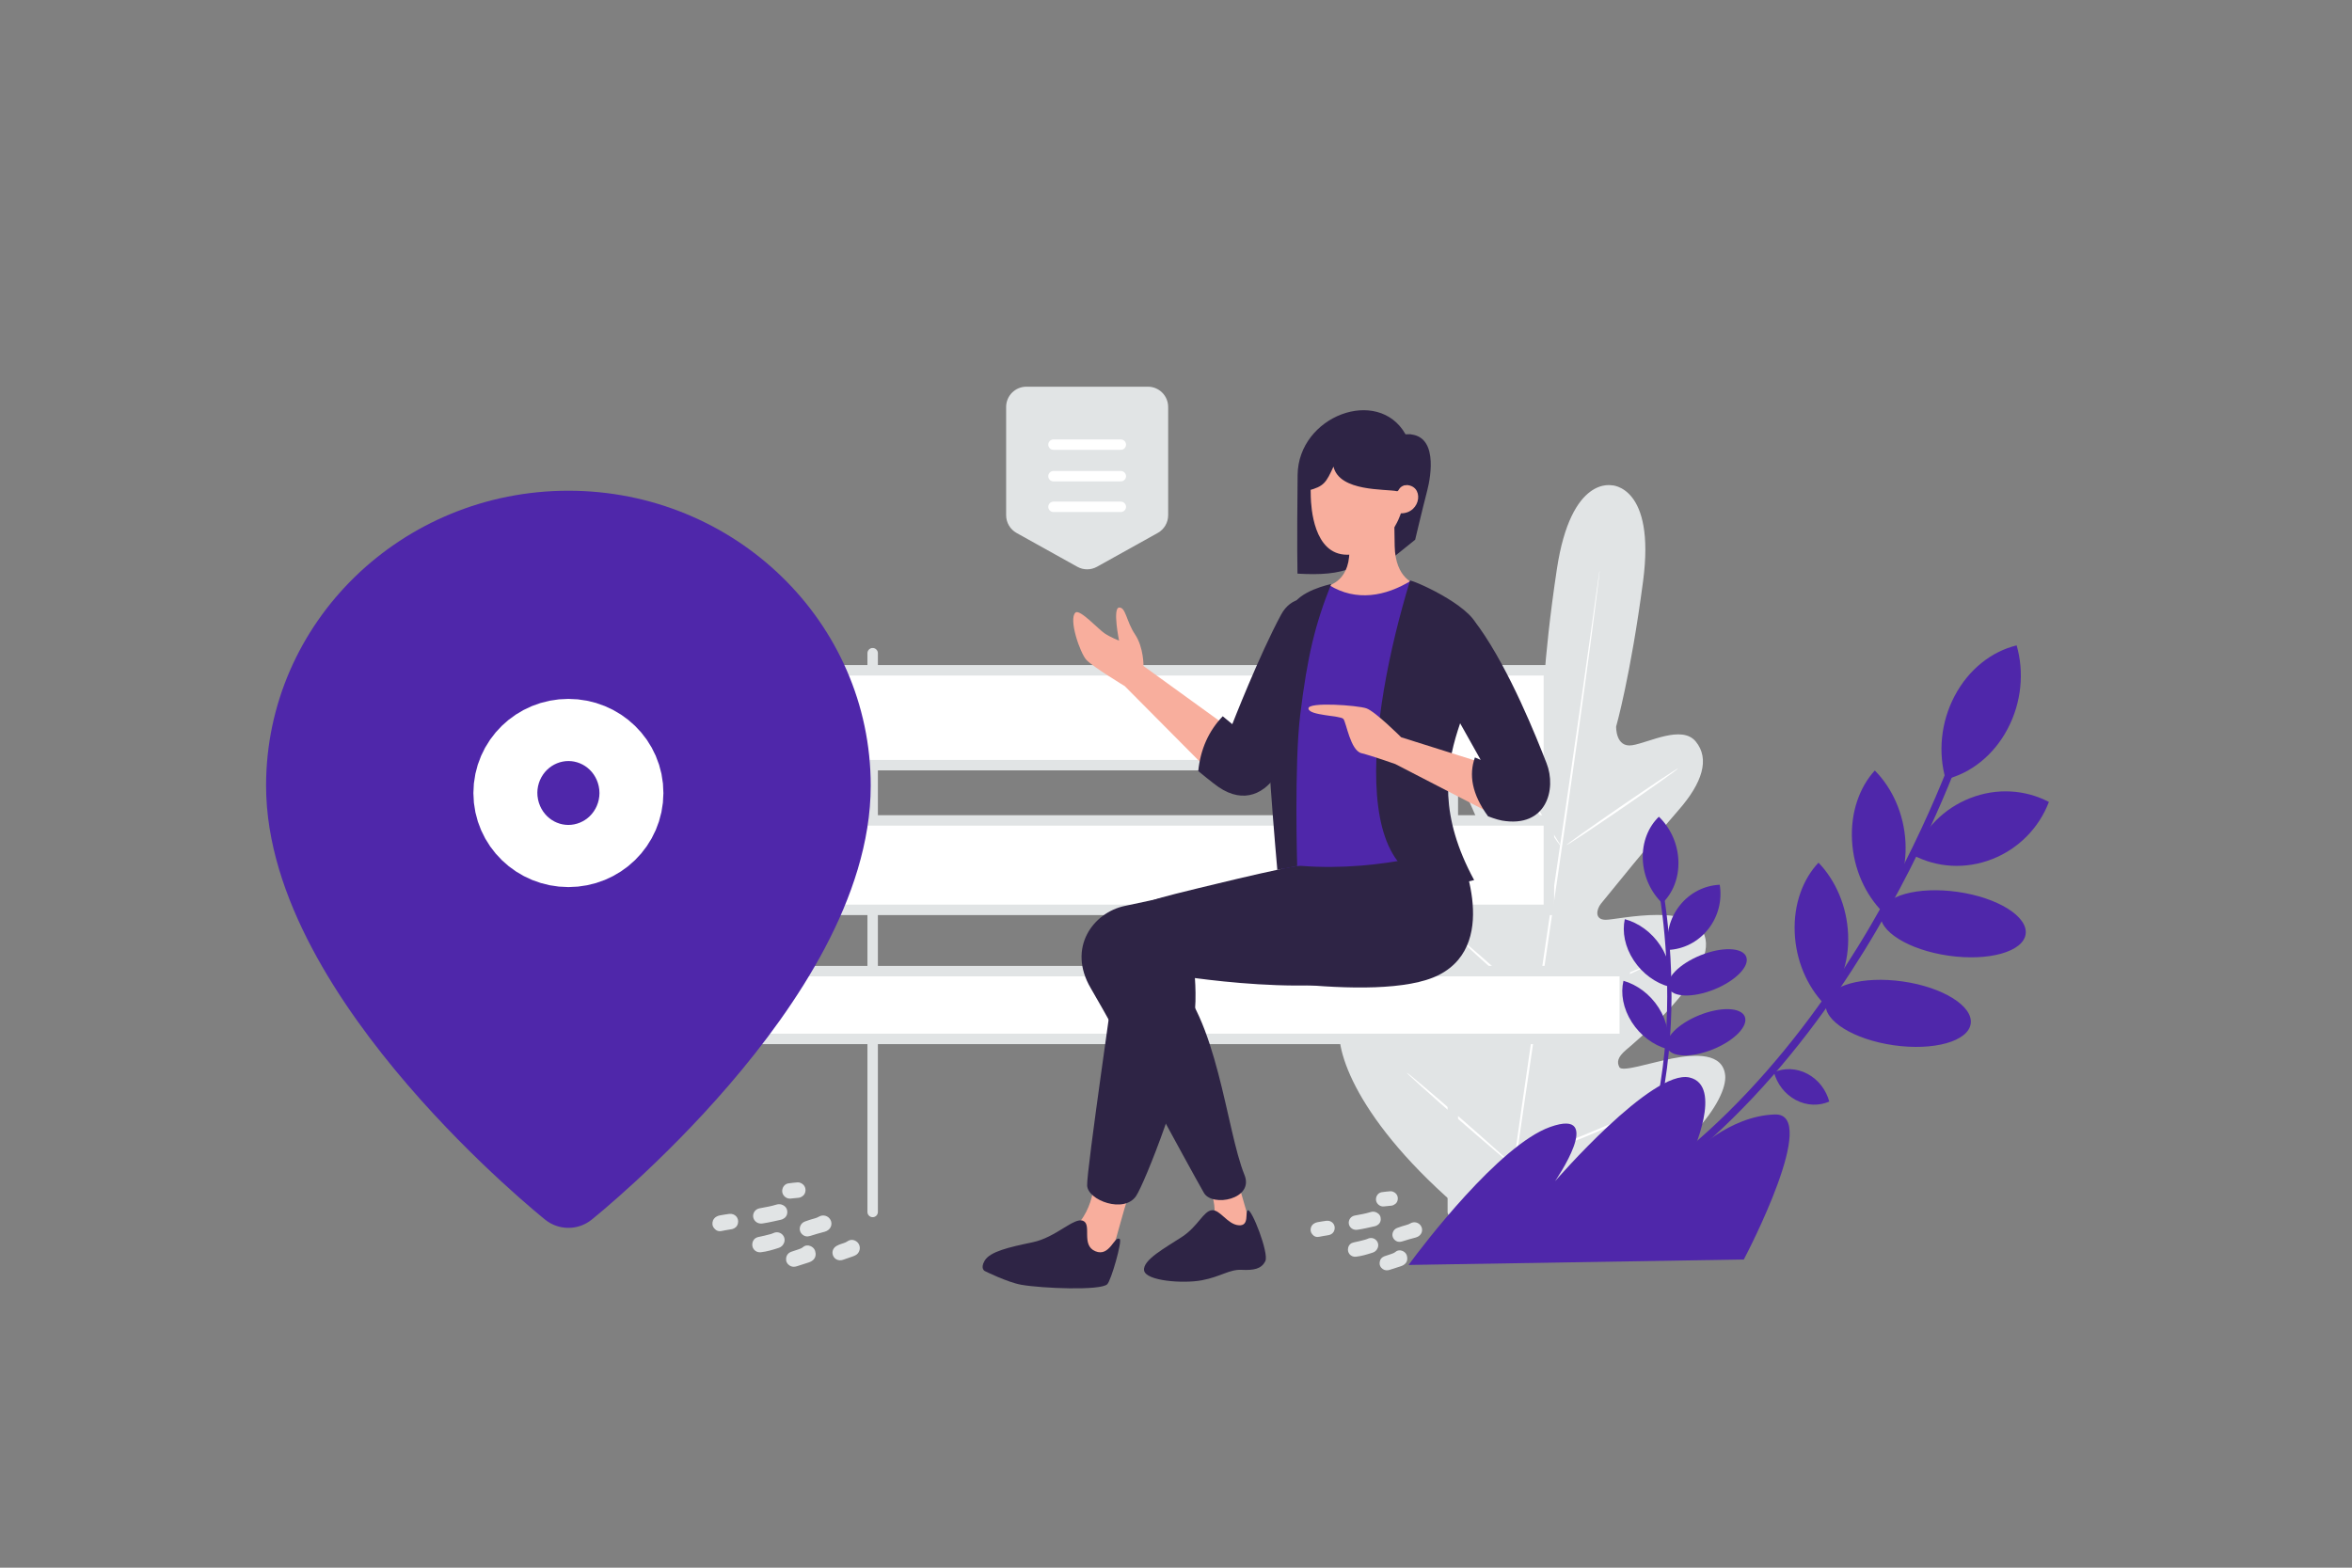 <svg width="900" height="600" viewBox="0 0 900 600" fill="none" xmlns="http://www.w3.org/2000/svg">
<rect x="0" y="0" width="900" height="600" fill="#808080" stroke="none"/>
<g clip-path="url(#clip0_1235_22961)">
<path d="M617.068 185.808C617.068 185.808 601.195 181.548 595.723 217.937C590.251 254.325 590.212 274.258 590.212 274.258C590.212 274.258 588.202 282.17 582.301 279.4C576.4 276.629 566.244 266.597 559.356 271.306C552.216 276.194 552.561 285.865 558.38 298.31C564.198 310.755 575.943 338.464 576.997 340.982C578.036 343.441 577.821 347.66 573.5 346.413C569.178 345.166 541.455 329.397 534.765 342.994C528.061 356.594 549.973 388.589 552.298 392.127C554.623 395.666 554.425 397.586 552.902 399.165C551.379 400.744 542.555 394.564 534.491 390.395C526.428 386.226 516.338 382.822 513.131 390.992C509.924 399.161 517.061 426.269 556.685 460.939L576.095 475.802L598.926 466.758C646.6 444.426 660.973 420.352 660.151 411.616C659.33 402.88 648.697 403.356 639.788 405.126C630.879 406.896 620.69 410.386 619.664 408.445C618.638 406.505 618.969 404.612 622.185 401.852C625.401 399.091 655.314 374.43 652.642 359.496C649.974 344.578 618.967 352.047 614.47 352.034C609.976 352.035 610.949 347.929 612.623 345.851C614.334 343.731 633.309 320.355 642.34 310.007C651.376 299.674 654.384 290.466 648.877 283.793C643.574 277.349 631.025 284.193 624.591 285.221C618.157 286.249 618.42 278.076 618.42 278.076C618.42 278.076 623.918 258.912 628.732 222.431C633.546 185.95 616.714 185.728 616.714 185.728" fill="#E1E4E5"/>
<path d="M575.69 470.687C579.321 443.906 584.658 406.953 590.704 366.153C596.74 325.373 602.162 288.444 605.957 261.682C607.838 248.329 609.354 237.511 610.411 229.997C610.934 226.281 611.345 223.385 611.63 221.379C611.77 220.423 611.887 219.68 611.963 219.137C612.051 218.639 612.106 218.371 612.106 218.371C612.106 218.371 612.095 218.627 612.045 219.147C611.983 219.686 611.9 220.436 611.793 221.398C611.542 223.412 611.179 226.31 610.723 230.04C609.788 237.537 608.358 248.38 606.533 261.765C602.902 288.546 597.561 325.485 591.529 366.28C585.498 407.076 580.061 444.009 576.281 470.767" fill="white"/>
<path d="M573.004 285.925C573.059 285.894 573.442 286.377 574.132 287.3C574.819 288.208 575.764 289.552 576.909 291.224C579.201 294.581 582.25 299.287 585.516 304.567C588.695 309.76 591.585 314.46 593.807 318.09C594.805 319.689 595.644 321.047 596.341 322.174C596.947 323.135 597.253 323.686 597.198 323.716C597.143 323.747 596.745 323.268 596.059 322.36C595.114 321.064 594.197 319.748 593.308 318.413C591.042 315.033 588.059 310.278 584.811 305.009L576.428 291.558C575.43 289.959 574.577 288.605 573.88 287.478C573.27 286.502 572.964 285.951 573.004 285.925ZM599.457 323.412C599.328 323.225 608.762 316.504 620.538 308.427C632.311 300.336 641.972 293.933 642.101 294.12C642.231 294.307 632.793 301.014 621.02 309.105C609.233 317.2 599.586 323.599 599.457 323.412ZM587.366 385.642C587.35 385.583 587.954 385.358 589.038 384.972C590.302 384.555 591.858 384.043 593.687 383.426C597.61 382.122 603.036 380.288 608.942 378.057C614.851 375.84 620.135 373.649 623.96 372.039C625.738 371.294 627.244 370.653 628.481 370.131C629.548 369.687 630.157 369.477 630.183 369.517C630.214 369.572 629.648 369.882 628.623 370.426C627.164 371.175 625.689 371.891 624.199 372.576C619.294 374.848 614.306 376.934 609.244 378.83C604.182 380.732 599.053 382.449 593.867 383.979C591.871 384.561 590.247 384.997 589.135 385.279C588.009 385.564 587.381 385.701 587.366 385.642ZM555.985 356.991C556.021 356.95 556.494 357.298 557.34 357.973C558.171 358.653 559.355 359.648 560.811 360.888C563.726 363.383 567.711 366.856 572.073 370.735C575.804 374.046 579.506 377.39 583.179 380.766C584.588 382.066 585.71 383.126 586.483 383.884C587.252 384.628 587.656 385.073 587.62 385.115C587.583 385.156 587.11 384.808 586.265 384.133C585.434 383.453 584.249 382.457 582.794 381.218C579.01 377.97 575.255 374.688 571.531 371.371C567.169 367.492 563.242 363.939 560.44 361.336C559.032 360.036 557.909 358.976 557.136 358.218C556.353 357.478 555.934 357.037 555.985 356.991ZM538.329 410.569C538.366 410.528 538.978 410.981 540.049 411.849C541.23 412.83 542.734 414.073 544.512 415.574C549.385 419.711 554.227 423.883 559.038 428.091C564.678 433.02 569.759 437.513 573.407 440.792C575.124 442.358 576.57 443.679 577.703 444.72C578.698 445.657 579.241 446.207 579.204 446.249C579.168 446.29 578.556 445.837 577.485 444.969C576.304 443.988 574.8 442.745 573.021 441.244C568.149 437.107 563.307 432.935 558.496 428.727C553.678 424.525 548.889 420.291 544.127 416.026C542.692 414.719 541.26 413.41 539.831 412.097C538.821 411.165 538.293 410.611 538.329 410.569ZM578.46 445.119C578.444 445.06 579.199 444.747 580.562 444.224C582.087 443.657 584.043 442.927 586.39 442.061C591.309 440.221 598.11 437.67 605.526 434.639C611.864 432.054 618.16 429.365 624.41 426.573C626.308 425.74 628.204 424.899 630.096 424.052C631.443 423.47 632.198 423.157 632.228 423.212C632.259 423.267 631.543 423.664 630.238 424.346C628.392 425.302 626.529 426.223 624.649 427.11C618.463 430.06 612.192 432.827 605.843 435.408C599.495 437.996 593.073 440.397 586.585 442.61C584.089 443.453 582.065 444.106 580.659 444.53C579.269 444.95 578.486 445.16 578.46 445.119Z" fill="white"/>
<path d="M333.928 463.853V250M555.928 463.853V250" stroke="#E1E4E5" stroke-width="4" stroke-linecap="round" stroke-linejoin="round"/>
<path fill-rule="evenodd" clip-rule="evenodd" d="M297.047 348.23H592.687V314H297.047V348.23ZM297.047 292.847H592.687V256.543H297.047V292.847Z" fill="white" stroke="#E1E4E5" stroke-width="4"/>
<path fill-rule="evenodd" clip-rule="evenodd" d="M268 397.618H621.733V371.684H268V397.618Z" fill="white"/>
<path fill-rule="evenodd" clip-rule="evenodd" d="M268 397.618H621.733V371.684H268V397.618Z" fill="white" stroke="#E1E4E5" stroke-width="4"/>
<path fill-rule="evenodd" clip-rule="evenodd" d="M461.328 450.714C461.328 450.714 468.161 464.515 462.56 468.864C456.95 473.213 442.132 481.364 442.132 481.364L481.39 478.897L472.663 448.799L461.328 450.714Z" fill="#F8AE9D"/>
<path fill-rule="evenodd" clip-rule="evenodd" d="M477.501 463.202C476.265 463.792 478.297 469.337 473.95 468.947C469.605 468.559 466.876 462.827 463.672 463.2C460.466 463.571 458.432 469.343 452.33 473.363C446.23 477.384 437.184 482.179 437.79 486.221C438.396 490.264 452.631 491.346 459.843 490.008C467.054 488.671 470.421 485.772 475.099 486.003C479.778 486.234 482.718 485.661 484.185 482.657C485.651 479.652 478.926 462.522 477.501 463.202ZM520.466 329.081C508.581 329.612 442.433 344.242 430.415 346.728C418.396 349.214 408.236 362.664 417.4 378.238C427.693 395.721 454.251 445.372 460.699 456.565C463.891 462.105 479.992 458.999 476.21 449.7C469.159 432.367 465.885 388.823 447.91 372.946C447.91 372.946 508.36 383.467 534.471 371.416C553.449 362.656 549.155 327.798 520.466 329.081Z" fill="#2E2445"/>
<path fill-rule="evenodd" clip-rule="evenodd" d="M437.558 254.893C437.558 254.893 437.692 247.828 434.309 242.774C430.927 237.72 430.792 232.352 428.232 232.528C425.672 232.704 428.207 245.181 428.207 245.181C428.207 245.181 424.959 243.94 422.625 242.371C420.292 240.801 413.216 233.063 411.562 234.434C408.759 236.77 413.274 249.95 415.734 252.585C418.202 255.221 430.38 262.586 430.38 262.586L466.244 298.716L471.606 279.536L437.558 254.893Z" fill="#F8AE9D"/>
<path fill-rule="evenodd" clip-rule="evenodd" d="M509.292 251.704C503.763 264.527 493.64 288.083 489.467 295.111C484.237 303.912 475.99 307.79 466.334 301.26C464.314 299.894 458.512 295.115 458.512 295.115C459.37 286.75 462.496 279.758 467.883 274.137L471.541 277.164C471.541 277.164 481.917 250.567 490.263 235.159C497.492 221.829 517.707 232.21 509.292 251.704ZM533.187 201.929V213.276L541.519 206.567C541.519 206.567 544.08 195.696 546.163 187.622C547.469 182.558 550.652 165.423 537.84 166.225C527.345 147.725 496.78 159.175 496.537 181.777C496.244 208.962 496.483 219.546 496.483 219.546C513.767 220.538 523.495 218.039 533.187 201.929Z" fill="#2E2445"/>
<path fill-rule="evenodd" clip-rule="evenodd" d="M541.7 223.533C541.7 223.533 533.949 221.713 533.68 209.012C533.411 196.312 533.6 191.977 533.6 191.977L516.526 191.668C516.526 191.668 516.341 205.823 516.338 210.943C516.331 223.391 507.176 224.412 507.176 224.412C507.176 224.412 508.741 234.682 524.211 235.552C536.29 236.233 541.7 223.533 541.7 223.533Z" fill="#F8AE9D"/>
<path fill-rule="evenodd" clip-rule="evenodd" d="M537.58 185.634C545.197 185.339 543.954 196.489 536.042 196.474C536.042 196.474 531.447 212.312 515.492 212.312C502.535 212.312 501.692 193.852 501.574 190.169C501.448 186.243 501.432 173.343 501.432 173.343L537.877 173.326L537.58 185.634Z" fill="#F8AE9D"/>
<path fill-rule="evenodd" clip-rule="evenodd" d="M538.169 185.562C535.013 186.083 535.396 188.173 534.537 187.99C530.179 187.063 512.538 188.286 510.266 178.585C507.44 184.645 506.749 186.135 500.525 187.762V170.002L539.89 166.227C539.89 166.227 539.279 185.378 538.169 185.562Z" fill="#2E2445"/>
<path fill-rule="evenodd" clip-rule="evenodd" d="M539.967 222.234C530.239 228.191 518.994 230.376 508.526 223.906C491.442 257.591 487.185 297.782 491.294 342.204C516.205 352.066 537.142 350.126 554.966 338.854L539.967 222.234Z" fill="#4F27AA"/>
<path fill-rule="evenodd" clip-rule="evenodd" d="M418.743 451.27C418.743 451.27 418.949 467.513 405.565 473.586C392.189 479.658 382.659 479.292 383.872 483.987C385.085 488.682 419.901 488.492 423.153 484.82C425.924 481.697 431.95 452.613 433.609 454.837L418.743 451.27Z" fill="#F8AE9D"/>
<path fill-rule="evenodd" clip-rule="evenodd" d="M428.465 474.209C426.414 472.733 424.689 481.244 419.117 478.877C413.546 476.511 417.939 468.688 414.433 467.245C410.927 465.802 404.156 473.56 395.163 475.445C386.171 477.329 378.87 478.979 376.795 482.479C375.007 485.487 376.795 486.449 376.795 486.449C376.795 486.449 385.452 490.772 390.831 491.724C398.645 493.106 421.231 494.026 423.705 491.506C425.225 489.96 429.49 474.948 428.465 474.209ZM557.704 324.061C557.704 324.061 574.983 360.551 550.701 373.082C527.218 385.199 456.918 370.867 456.918 370.867C456.918 370.867 458.175 380.981 456.918 390.001C453.637 413.56 438.034 452.81 434.733 457.742C430.167 464.562 416.26 459.419 415.999 453.74C415.737 448.061 426.482 375.532 428.116 361.701C429.742 347.87 434.874 345.861 449.865 342.08C453.309 341.211 494.034 331.09 497.765 331.385C529.821 333.92 557.704 324.061 557.704 324.061Z" fill="#2E2445"/>
<path fill-rule="evenodd" clip-rule="evenodd" d="M539.541 222.26C523.431 275.033 513.77 349.852 564.084 336.836C537.357 287.626 573.691 265.478 565.455 240.046C562.64 231.35 539.751 221.577 539.541 222.26ZM509.378 223.535C503.23 238.955 500.275 251.053 497.518 273.686C495.219 292.536 496.37 331.435 496.37 331.435L488.772 332.929C488.772 332.929 483.341 272.832 485.157 265.094C488.204 252.11 490.269 244.523 494.292 232.653C496.509 226.138 509.378 223.535 509.378 223.535Z" fill="#2E2445"/>
<path fill-rule="evenodd" clip-rule="evenodd" d="M536.16 282.173C536.16 282.173 526.241 272.241 522.805 271.088C519.37 269.936 500.553 268.551 500.68 271.155C500.824 273.946 512.933 273.785 514.053 275.158C515.172 276.53 516.729 287.215 520.962 288.268C525.186 289.322 533.942 292.44 533.942 292.44L572.919 312.579L568.767 292.442L536.16 282.173Z" fill="#F8AE9D"/>
<path fill-rule="evenodd" clip-rule="evenodd" d="M566.014 240.119C577.837 256.805 587.931 282.222 591.805 292.132C595.68 302.041 591.772 316.988 574.734 314.053C572.705 313.704 569.406 312.42 569.406 312.42C563.141 303.832 562.042 296.46 564.38 289.895L566.584 290.825C566.584 290.825 549.65 260.81 545.515 252.764C538.608 239.326 555.6 225.417 566.014 240.119Z" fill="#2E2445"/>
<path d="M517.802 470.469C516.786 470.056 516.092 469.036 516.099 467.969C516.099 467.404 516.272 466.852 516.594 466.387C516.916 465.922 517.372 465.567 517.901 465.368C518.2 465.258 518.521 465.203 518.837 465.145C520.727 464.792 522.623 464.474 524.465 463.894C524.86 463.764 525.278 463.717 525.693 463.757C526.107 463.796 526.509 463.921 526.872 464.124C527.89 464.675 528.388 465.555 528.348 466.687C528.306 467.824 527.701 468.643 526.666 469.123C526.471 469.213 526.267 469.28 526.057 469.325C523.893 469.805 521.735 470.32 519.539 470.643C518.938 470.732 518.361 470.701 517.802 470.469ZM527.175 477.628C526.826 478.502 526.169 479.119 525.313 479.4C523.208 480.086 521.078 480.735 518.868 480.982C516.85 481.204 515.364 479.403 515.892 477.468C516.195 476.361 516.985 475.689 518.091 475.492C519.519 475.239 520.891 474.821 522.294 474.487C522.74 474.38 523.149 474.192 523.569 474.022C524.08 473.814 524.642 473.763 525.182 473.877C525.723 473.991 526.216 474.263 526.6 474.66C527.371 475.446 527.593 476.601 527.175 477.628ZM533.031 471.529C533.339 470.768 533.888 470.256 534.65 469.968C535.797 469.534 536.965 469.158 538.15 468.841C538.691 468.704 539.211 468.494 539.694 468.215C540.045 468.007 540.434 467.873 540.839 467.821C541.243 467.77 541.654 467.803 542.045 467.917C542.437 468.032 542.8 468.225 543.113 468.487C543.426 468.748 543.682 469.071 543.865 469.435C544.611 470.924 543.969 472.662 542.401 473.382C542.184 473.486 541.958 473.57 541.726 473.634C539.968 474.074 538.232 474.601 536.503 475.144C535.431 475.479 534.442 475.297 533.622 474.491C532.821 473.699 532.604 472.578 533.031 471.529ZM536.649 478.758C537.867 479.294 538.397 480.208 538.497 481.377C538.595 482.534 538.133 483.464 537.155 484.104C536.795 484.335 536.406 484.516 535.998 484.643C534.571 485.097 533.154 485.561 531.727 486.015C530.818 486.301 529.926 486.263 529.118 485.708C528.23 485.094 527.805 484.225 527.925 483.152C528.048 482.023 528.684 481.222 529.748 480.813C530.575 480.504 531.412 480.223 532.257 479.97C532.895 479.774 533.489 479.546 534.03 479.101C534.831 478.434 535.78 478.412 536.649 478.758ZM554.126 480.56C553.88 481.171 553.48 481.668 552.899 481.991C552.577 482.178 552.237 482.333 551.884 482.453C550.692 482.842 549.513 483.263 548.334 483.683C546.547 484.318 544.796 483.27 544.567 481.47C544.425 480.341 544.988 479.277 546.063 478.684C546.862 478.243 547.726 477.958 548.59 477.686C549.053 477.54 549.478 477.36 549.879 477.078C550.967 476.315 552.259 476.389 553.289 477.224C554.264 478.017 554.605 479.37 554.126 480.56ZM501.719 469.575C501.998 468.964 502.398 468.514 502.951 468.211C503.324 467.999 503.729 467.851 504.151 467.773C505.279 467.585 506.41 467.359 507.548 467.227C509.611 466.99 511.151 468.723 510.637 470.703C510.37 471.74 509.653 472.39 508.628 472.673C508.299 472.764 507.946 472.787 507.607 472.854C506.692 473.027 505.765 473.136 504.853 473.349C503.775 473.604 502.84 473.262 502.139 472.401C501.43 471.544 501.347 470.569 501.719 469.575ZM533.111 456.128C534.237 456.606 534.88 457.56 534.876 458.667C534.869 459.858 534.303 460.693 533.243 461.202C533.005 461.323 532.749 461.404 532.484 461.439C531.474 461.56 530.469 461.669 529.459 461.744C528.893 461.784 528.33 461.641 527.85 461.338C526.866 460.723 526.366 459.641 526.561 458.528C526.762 457.399 527.575 456.484 528.69 456.296C529.792 456.11 530.915 456.03 532.028 455.926C532.433 455.886 532.827 455.984 533.111 456.128ZM290.003 468.053C288.919 467.612 288.179 466.523 288.186 465.384C288.186 464.781 288.37 464.192 288.714 463.695C289.058 463.199 289.545 462.82 290.11 462.608C290.428 462.49 290.771 462.431 291.108 462.37C293.126 461.993 295.15 461.654 297.116 461.034C297.538 460.895 297.985 460.846 298.427 460.888C298.869 460.93 299.298 461.064 299.686 461.28C300.772 461.868 301.304 462.808 301.261 464.016C301.216 465.229 300.57 466.104 299.466 466.616C299.258 466.712 299.04 466.784 298.816 466.832C296.506 467.344 294.202 467.894 291.858 468.239C291.216 468.334 290.6 468.3 290.003 468.053ZM300.009 475.695C299.637 476.628 298.935 477.287 298.022 477.587C295.774 478.319 293.5 479.012 291.142 479.275C288.987 479.513 287.401 477.59 287.965 475.525C288.288 474.343 289.131 473.626 290.312 473.415C291.836 473.145 293.301 472.699 294.799 472.342C295.275 472.228 295.711 472.028 296.16 471.846C296.706 471.624 297.305 471.57 297.882 471.691C298.459 471.812 298.986 472.104 299.395 472.527C299.797 472.937 300.07 473.456 300.179 474.019C300.288 474.582 300.229 475.165 300.009 475.695ZM306.26 469.185C306.589 468.373 307.175 467.826 307.988 467.518C309.213 467.055 310.46 466.654 311.725 466.316C312.302 466.16 312.85 465.957 313.372 465.647C313.746 465.425 314.162 465.282 314.594 465.227C315.026 465.172 315.464 465.207 315.882 465.329C316.3 465.451 316.688 465.658 317.022 465.937C317.356 466.216 317.63 466.56 317.825 466.949C318.621 468.538 317.937 470.394 316.262 471.162C316.031 471.273 315.79 471.364 315.542 471.432C313.665 471.902 311.812 472.464 309.967 473.044C308.822 473.401 307.767 473.207 306.891 472.346C306.036 471.501 305.804 470.304 306.26 469.185ZM310.122 476.902C311.422 477.474 311.988 478.449 312.095 479.698C312.2 480.932 311.706 481.925 310.662 482.608C310.282 482.859 309.859 483.044 309.427 483.184C307.905 483.669 306.391 484.164 304.868 484.649C303.898 484.953 302.946 484.913 302.083 484.32C301.136 483.665 300.682 482.737 300.809 481.592C300.941 480.387 301.62 479.532 302.756 479.095C303.639 478.765 304.532 478.465 305.434 478.195C306.115 477.986 306.749 477.743 307.326 477.268C308.181 476.556 309.195 476.532 310.122 476.902ZM328.779 478.825C328.516 479.478 328.089 480.007 327.469 480.353C327.125 480.552 326.762 480.717 326.386 480.846C325.117 481.267 323.854 481.705 322.596 482.159C320.689 482.837 318.819 481.718 318.575 479.796C318.423 478.591 319.024 477.455 320.172 476.822C321.025 476.351 321.947 476.047 322.869 475.758C323.363 475.602 323.817 475.409 324.246 475.108C325.406 474.294 326.786 474.373 327.885 475.264C328.926 476.11 329.291 477.555 328.779 478.825ZM272.835 467.099C273.133 466.447 273.56 465.966 274.151 465.643C274.548 465.416 274.981 465.258 275.431 465.175C276.635 464.974 277.843 464.733 279.057 464.592C281.259 464.34 282.903 466.189 282.354 468.302C282.069 469.41 281.305 470.104 280.211 470.406C279.859 470.503 279.482 470.527 279.12 470.599C278.144 470.783 277.154 470.9 276.181 471.128C275.03 471.399 274.032 471.035 273.283 470.116C272.527 469.201 272.438 468.16 272.835 467.099ZM306.346 452.744C307.547 453.255 308.233 454.273 308.229 455.455C308.222 456.726 307.618 457.618 306.487 458.161C306.233 458.29 305.959 458.376 305.676 458.414C304.602 458.546 303.526 458.655 302.447 458.739C301.839 458.786 301.26 458.629 300.729 458.306C299.678 457.65 299.146 456.495 299.353 455.307C299.568 454.101 300.436 453.124 301.626 452.924C302.802 452.725 304.001 452.639 305.189 452.529C305.622 452.486 306.042 452.591 306.346 452.744Z" fill="#E1E4E5"/>
<path d="M585.25 475.541C644.852 453.782 686.543 401.887 711.019 362.187C737.594 319.084 750.19 280.642 750.315 280.256L752.946 281.306C752.822 281.691 740.137 320.424 713.396 363.817C688.684 403.914 646.561 456.337 586.22 478.369L585.25 475.541Z" fill="#4F27AA"/>
<path d="M747.985 266.287C742.562 276.538 741.616 288.188 744.519 298.285C753.993 295.966 762.78 289.249 768.203 278.998C773.632 268.747 774.578 257.097 771.674 247C762.195 249.318 753.413 256.036 747.985 266.287ZM753.821 305.488C748.892 307.424 744.421 310.368 740.695 314.131C736.969 317.894 734.07 322.394 732.183 327.342C741.077 332.002 752.017 332.862 762.378 328.783C767.306 326.845 771.776 323.901 775.501 320.138C779.227 316.375 782.127 311.876 784.016 306.929C775.122 302.263 764.182 301.409 753.821 305.488ZM745.648 365.77C730.332 363.581 718.693 356.341 719.651 349.598C720.61 342.856 733.803 339.164 749.119 341.352C764.435 343.541 776.074 350.781 775.116 357.524C774.157 364.267 760.964 367.958 745.648 365.77ZM724.632 400.051C709.315 397.862 697.676 390.622 698.635 383.879C699.593 377.137 712.786 373.445 728.103 375.633C743.419 377.822 755.058 385.062 754.099 391.805C753.141 398.548 739.948 402.239 724.632 400.051Z" fill="#4F27AA"/>
<path d="M729.126 322.154C728.523 311.334 724.023 301.563 717.4 294.893C711.51 301.338 708.086 310.966 708.689 321.787C709.292 332.607 713.792 342.378 720.415 349.048C726.311 342.603 729.729 332.974 729.126 322.154ZM707.187 357.632C706.744 346.806 702.379 336.953 695.857 330.164C689.866 336.49 686.306 346.047 686.75 356.874C687.193 367.7 691.558 377.553 698.086 384.342C704.065 378.016 707.631 368.459 707.187 357.632ZM691.61 410.986C687.376 408.745 682.722 408.674 678.796 410.381C679.996 414.804 682.929 418.753 687.158 420.994C691.392 423.235 696.046 423.306 699.972 421.599C698.778 417.176 695.845 413.227 691.61 410.986ZM608.35 478.847C631.519 451.011 637.203 413.442 637.892 386.83C638.64 357.937 633.826 335.353 633.777 335.127L635.377 334.89C635.426 335.116 640.279 357.868 639.532 386.953C638.841 413.829 633.095 451.781 609.64 479.965L608.35 478.847Z" fill="#4F27AA"/>
<path d="M628.62 328.904C628.885 335.518 631.76 341.538 636.09 345.688C640.099 341.826 642.508 335.99 642.243 329.376C641.981 322.76 639.106 316.74 634.776 312.59C630.764 316.454 628.358 322.288 628.62 328.904ZM642.747 346.574C640.87 348.943 639.508 351.678 638.749 354.604C637.99 357.53 637.85 360.582 638.339 363.565C644.065 363.313 649.71 360.599 653.652 355.614C655.528 353.244 656.888 350.508 657.647 347.583C658.406 344.657 658.547 341.605 658.06 338.622C652.332 338.871 646.689 341.588 642.747 346.574ZM656.007 378.665C647.822 381.979 640.001 381.745 638.54 378.143C637.078 374.541 642.529 368.934 650.715 365.62C658.901 362.306 666.721 362.54 668.183 366.142C669.644 369.744 664.193 375.351 656.007 378.665ZM655.472 401.61C647.286 404.924 639.465 404.691 638.004 401.089C636.542 397.486 641.994 391.88 650.179 388.566C658.365 385.252 666.186 385.485 667.647 389.087C669.109 392.69 663.657 398.296 655.472 401.61Z" fill="#4F27AA"/>
<path d="M635.342 361.882C631.94 356.716 626.916 353.186 621.735 351.795C620.677 356.664 621.75 362.398 625.152 367.564C628.553 372.73 633.577 376.261 638.759 377.652C639.819 372.78 638.744 367.049 635.342 361.882ZM634.694 385.684C631.369 380.469 626.389 376.858 621.222 375.38C620.081 380.22 621.067 385.957 624.391 391.172C627.716 396.387 632.696 399.998 637.866 401.475C639.001 396.638 638.019 390.899 634.694 385.684ZM642.315 416.48C639.582 416.589 637.266 417.889 635.818 419.858C637.679 421.696 640.259 422.803 642.989 422.696C645.721 422.587 648.038 421.287 649.486 419.318C647.627 417.478 645.047 416.371 642.315 416.48Z" fill="#4F27AA"/>
<path d="M538.991 484.135C544.281 476.867 573.719 438.235 593.183 431.321C614.667 423.689 595.032 452.1 595.032 452.1C595.032 452.1 632.287 409.017 646.515 412.392C659.556 415.485 647.368 441.874 647.368 441.874C647.368 441.874 661.526 427.049 679.201 426.538C696.403 426.04 668.773 479.262 667.276 482.042L538.991 484.135Z" fill="#4F27AA"/>
<path fill-rule="evenodd" clip-rule="evenodd" d="M385 197.187V155.766C385 151.475 388.468 148 392.75 148H439.25C443.532 148 447 151.475 447 155.766V197.187C447.001 198.571 446.631 199.93 445.93 201.123C445.229 202.316 444.222 203.301 443.013 203.974L419.763 216.917C418.612 217.558 417.316 217.895 415.998 217.895C414.68 217.895 413.384 217.558 412.233 216.917L388.984 203.974C387.776 203.3 386.77 202.315 386.07 201.122C385.369 199.929 385 198.57 385 197.187Z" fill="#E1E4E5"/>
<path d="M403.113 182.251H428.888M403.113 170.176H428.888M403.113 193.978H428.888" stroke="white" stroke-width="3.982" stroke-linecap="round" stroke-linejoin="round"/>
<path fill-rule="evenodd" clip-rule="evenodd" d="M217.5 455.75C217.5 455.75 116 374.702 116 300.683C116 246.178 161.447 202 217.5 202C273.553 202 319 246.178 319 300.683C319 374.702 217.5 455.75 217.5 455.75Z" fill="#4F27AA" stroke="#4F27AA" stroke-width="28.37" stroke-linecap="round" stroke-linejoin="round"/>
<path d="M217.478 291.607C210.707 291.607 205.265 296.964 205.265 303.52C205.265 310.077 210.75 315.391 217.521 315.391C224.292 315.391 229.735 310.077 229.735 303.478C229.778 296.964 224.292 291.607 217.478 291.607Z" stroke="white" stroke-width="48.242" stroke-linecap="round" stroke-linejoin="round"/>
</g>
<defs>
<clipPath id="clip0_1235_22961">
<rect width="900" height="600" fill="white"/>
</clipPath>
</defs>
</svg>
